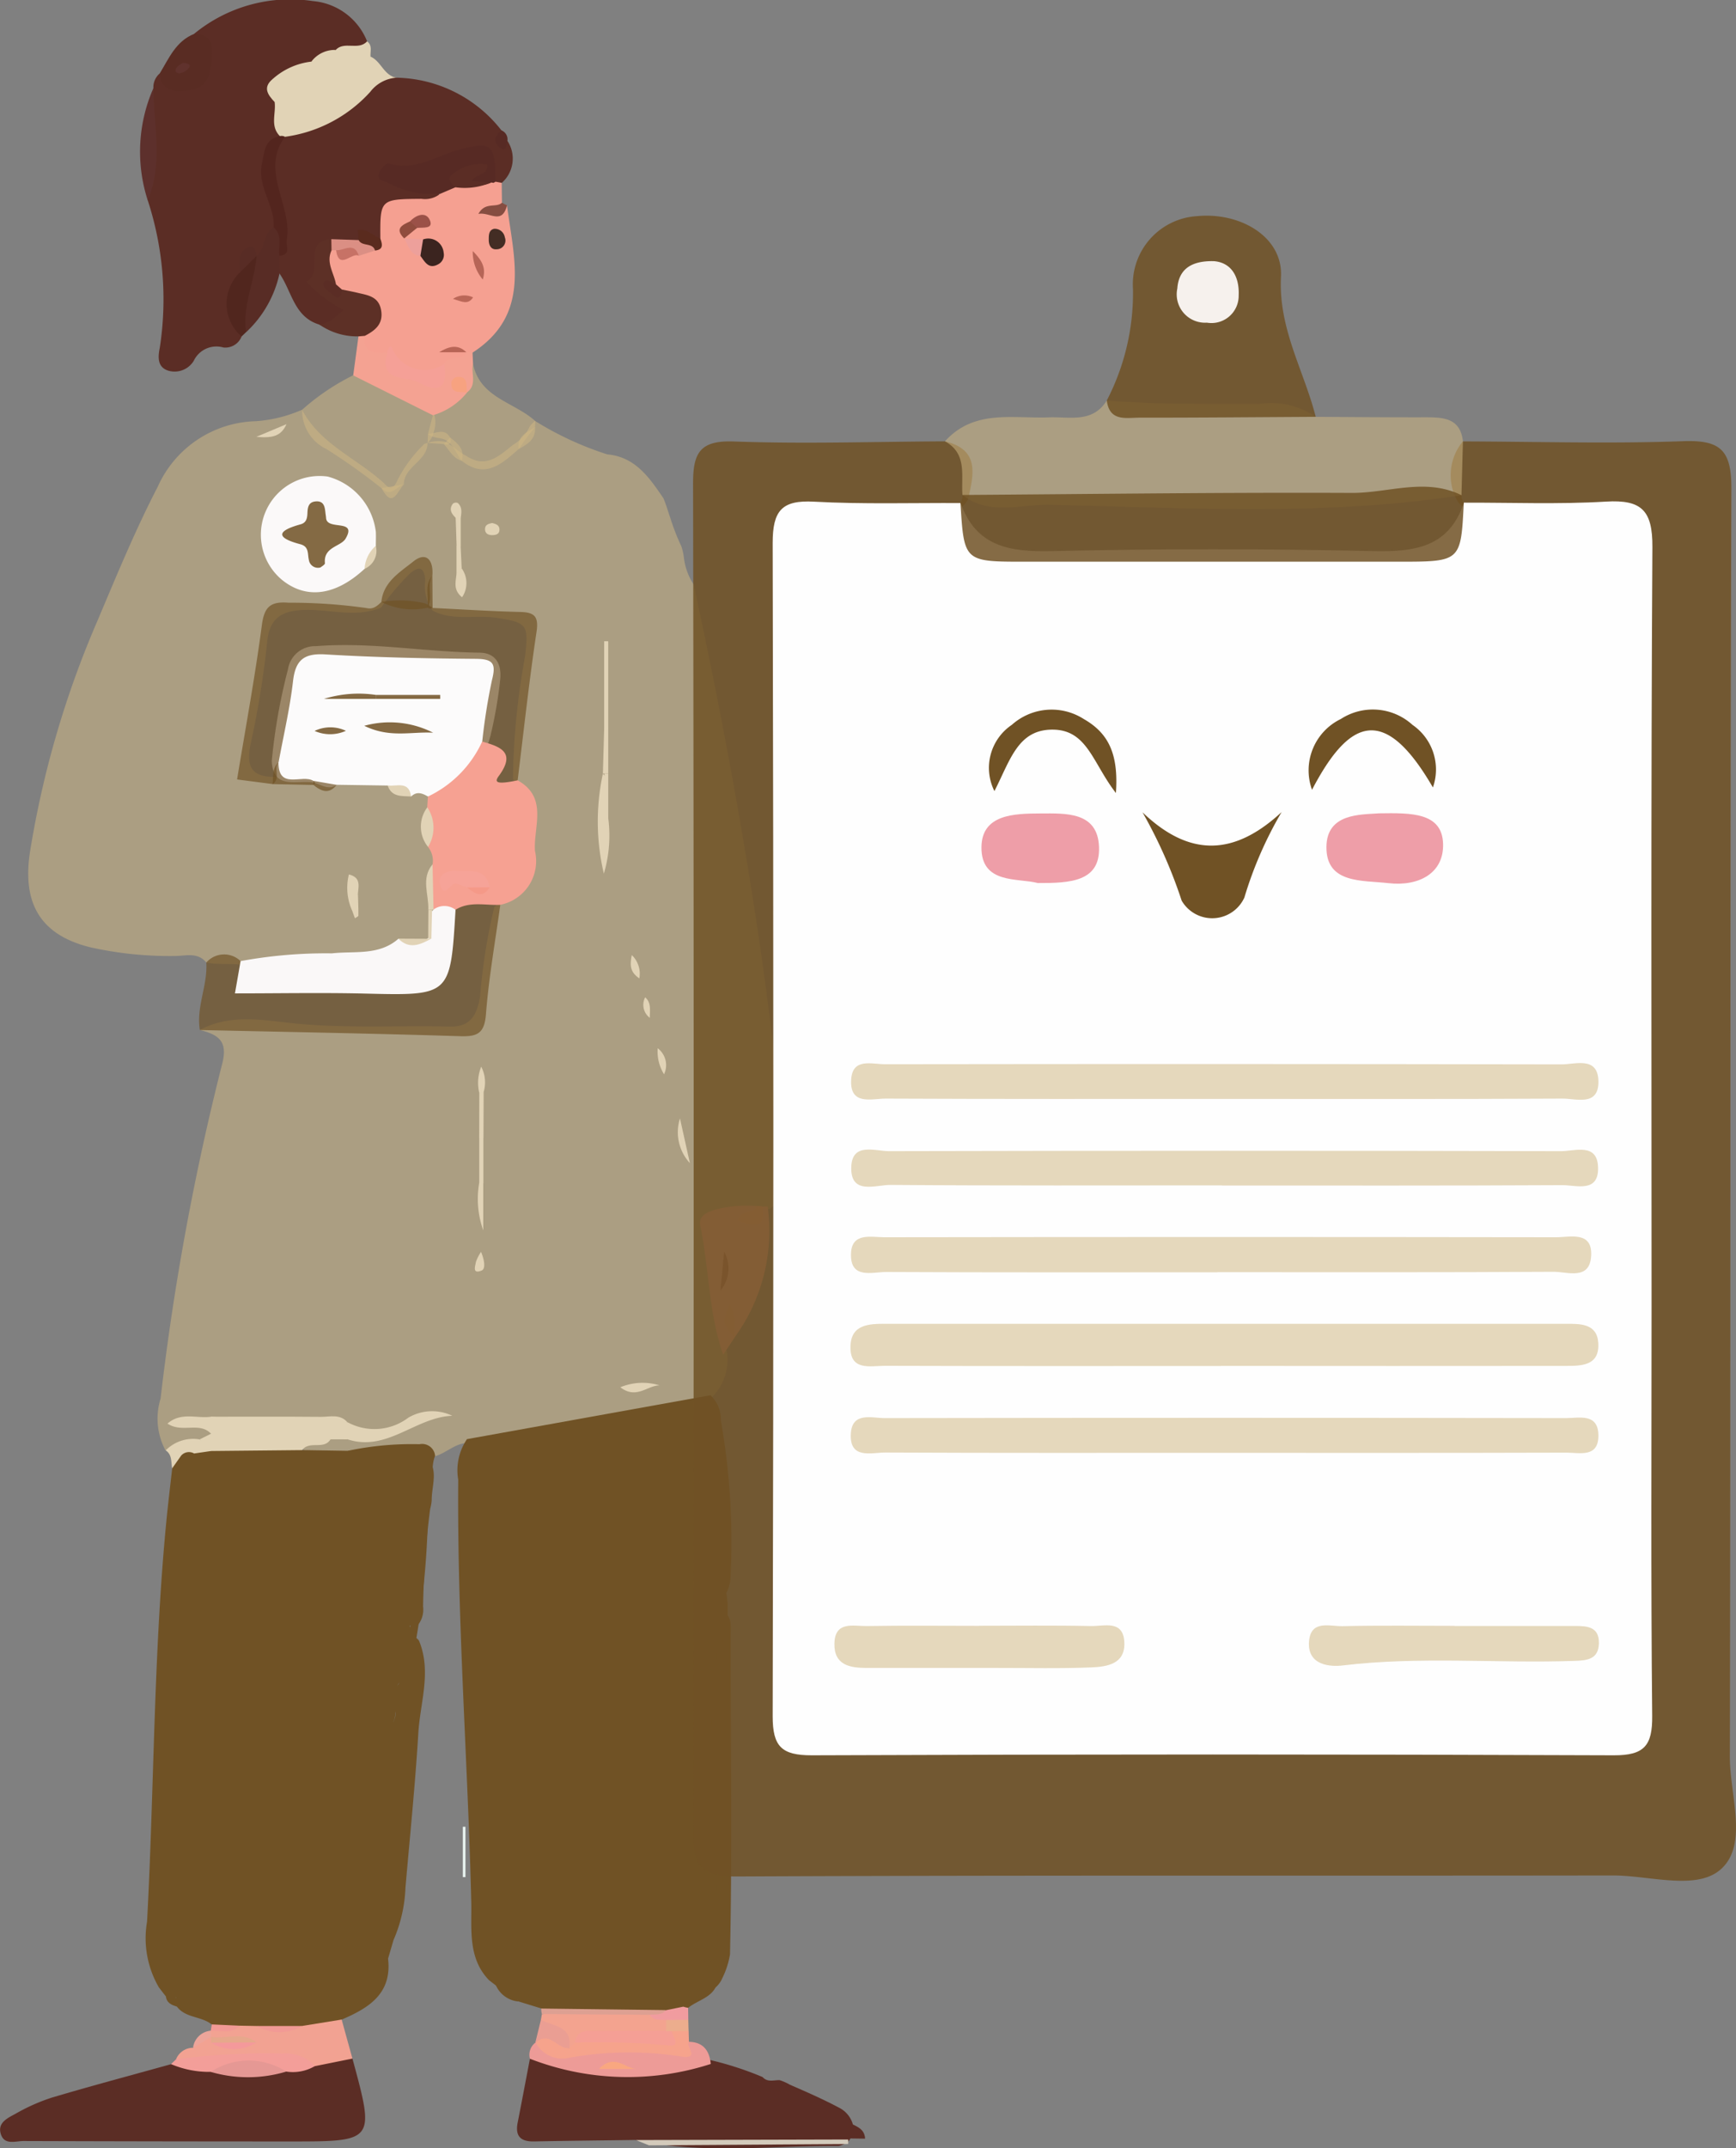 <svg xmlns="http://www.w3.org/2000/svg" xmlns:xlink="http://www.w3.org/1999/xlink" width="75.65" height="93.572" viewBox="0 0 75.65 93.572">
  <rect x="0" y="0" width="75.65" height="93.572" fill="#808080" stroke="none"/>
  <defs>
    <clipPath id="clip-path">
      <rect id="Rectangle_1817" data-name="Rectangle 1817" width="45.447" height="72.53" fill="none"/>
    </clipPath>
  </defs>
  <g id="Group_1073" data-name="Group 1073" transform="translate(-760 1625.827)">
    <g id="Group_869" data-name="Group 869" transform="translate(760 -1625.827)">
      <g id="Group_870" data-name="Group 870" transform="translate(0 0)">
        <path id="Path_8643" data-name="Path 8643" d="M8.95,50.272c-.383-.472-.917-.282-1.388-.286A15.822,15.822,0,0,1,3.9,49.608C1.411,49,.977,47.333,1.27,45.431A42.16,42.16,0,0,1,4.2,35.4c.834-1.97,1.647-3.95,2.635-5.857A4.815,4.815,0,0,1,11.1,26.691a6,6,0,0,0,2.023-.5c.793,1.513,2.4,2.118,3.574,3.205.33.376.473.114.606-.182a5.93,5.93,0,0,1,1.145-1.529,1.591,1.591,0,0,1,.9-.1c.339.155.584.452.921.608.854.58,1.443.012,2.048-.473a1.843,1.843,0,0,0,.734-.811,1.577,1.577,0,0,1,.222-.232,13.983,13.983,0,0,0,3.148,1.458c1.228.111,1.837,1.013,2.449,1.912.115.267.191.546.288.819a9.782,9.782,0,0,0,.491,1.269,2.4,2.4,0,0,1,.115.51,2.713,2.713,0,0,0,.428,1.166c1.111,5.154,2.093,10.329,2.86,15.545.468,3.177.811,6.369,1.224,9.552a1.865,1.865,0,0,1-.647,1.994,1.247,1.247,0,0,1-.363.2,1.706,1.706,0,0,1-.393.084c-.285.029-.574.018-.862.034-.874.052-1.283.458-1.084,1.369.343,1.568.431,3.176.726,4.753a2.288,2.288,0,0,1-.683,1.873,51.324,51.324,0,0,1-7.549,1.644,21.875,21.875,0,0,1-2.794.386c-.778-.239-1.26.554-1.968.57a7.337,7.337,0,0,0-3.622.008,3.013,3.013,0,0,1-1.849-.18c-.106-.9.716-.551,1.085-.812a1.907,1.907,0,0,1,.763-.067c1.292.1,2.591.216,3.285-.743a3.269,3.269,0,0,1-3.591.477c-1.76-.25-3.531-.024-5.29-.126a3.306,3.306,0,0,0-.941-.068c.293.014.583.038.689.388a.7.7,0,0,1-.44.528,11.882,11.882,0,0,1-1.577.3,2.939,2.939,0,0,1-.214-2.254A111.357,111.357,0,0,1,9.638,54.7c.277-1.039-.194-1.289-.969-1.492,1.366-.738,2.826-.41,4.23-.276,2.226.213,4.448.076,6.671.129.915.022,1.18-.541,1.31-1.313a25.069,25.069,0,0,1,.622-3.9,3.9,3.9,0,0,0,1.47-3.642,4.835,4.835,0,0,0-.66-1.937,31.644,31.644,0,0,1,.532-5.36c.149-1.353.1-1.442-1.242-1.652-.924-.144-1.9.149-2.782-.31a1.813,1.813,0,0,1-.332-1.3c-.021-.509-.2-.717-.659-.326a11.034,11.034,0,0,0-1.262,1.491c-1.081.445-2.194.08-3.288.1-1.069.017-1.595.37-1.683,1.461a39.424,39.424,0,0,1-.717,4.39c-.193.984.043,1.411,1.029,1.422a10.594,10.594,0,0,1,1.546.1,1.867,1.867,0,0,0,1.276.012,5.014,5.014,0,0,1,1.882,0c.394.093.7.429,1.144.394a.9.9,0,0,1,.932.35.962.962,0,0,1,.059.514,1.949,1.949,0,0,0,.137,1.625,1.352,1.352,0,0,1,.132.906,8.21,8.21,0,0,0-.105,1.956,2.082,2.082,0,0,1-.245,1.206c-.323.32-.767.28-1.16.392-1.62.727-3.367.5-5.062.66-.607.056-1.223.051-1.834.086-.549-.094-1.113,0-1.661-.114" transform="translate(0.04 -8.344)" fill="rgba(207,183,132,0.54)"/>
        <path id="Path_8644" data-name="Path 8644" d="M19.706,69.66l10.617-1.912a1.443,1.443,0,0,1,.451,1.1,30.4,30.4,0,0,1,.415,6.942,1.753,1.753,0,0,1-.35.851c-.444.428-.35.981-.35,1.511q0,6.747,0,13.488c0,.073,0,.149,0,.225a.873.873,0,0,1-.1.326.743.743,0,0,0,.09-.22,1.31,1.31,0,0,0,.02-.233q-.014-6.782,0-13.554a2.441,2.441,0,0,1,.1-1.094c.717.116.6.709.6,1.159,0,4.618.075,9.236-.026,13.853a3.7,3.7,0,0,1-.34,1.045,1.066,1.066,0,0,1-.96.648,3.026,3.026,0,0,0-1.653-.243,30.86,30.86,0,0,0-3.578.093,2.122,2.122,0,0,1-.385.086,2.78,2.78,0,0,1-.775-.009,4.061,4.061,0,0,0-1.086-.167c-.472-.03-.966.287-1.415-.09l-.308-.238c-.946-.971-.747-2.275-.775-3.4-.149-6.134-.619-12.258-.569-18.4a2.418,2.418,0,0,1,.38-1.766" transform="translate(0.639 -6.972)" fill="#705225"/>
        <path id="Path_8645" data-name="Path 8645" d="M12.967,70.07l1.975.032c.995.061,1.989-.354,2.983-.005.122.358-.068.711-.025,1.068.011.088-.042.17-.024.252.107-.376-.084-.856.456-1.108.615.572.272,1.283.277,1.938a2.032,2.032,0,0,1-.068.386,37.731,37.731,0,0,0-.308,4.25,1.082,1.082,0,0,1-.306.9c-.974-.151-.451-.951-.628-1.448.019-.251-.046-.509-.012-.6-.007.177.01.519.005.862a28.09,28.09,0,0,1-.014,3.49c-.47.522-.049,1.229-.365,1.878.308-.585-.021-1.172.236-1.671.292-.433.1-.918.149-1.376.035-.3-.071-.658.377-.745a.462.462,0,0,1,.38.2c.556,1.342.052,2.684-.029,4.018-.136,2.253-.367,4.5-.562,6.75a6.283,6.283,0,0,1-.52,2.272l-.239.815a.6.6,0,0,1-.261-.4c-.053.1-.012.2-.017.3a6.059,6.059,0,0,1-.02.613c-.069.49-.316.955-.823.887s-.193-.612-.26-.938a.841.841,0,0,1-.01-.423c-.317.281.535,1.137-.5,1.127a2.859,2.859,0,0,0-1.928-.009c-1.816.111-3.655.444-5.178-.593.268-.1.539.171.853.49-.59.659-1.244.169-1.843.189a4.254,4.254,0,0,1-.514-2.86c.314-5.8.279-11.626.839-17.418.075-.778.17-1.553.257-2.329.122-.245.07-.632.506-.621.689.361-.017.994.315,1.32.112-.459-.254-1.114.246-1.63a3.875,3.875,0,0,1,.8-.165c1.269.116,2.579-.323,3.8.3" transform="translate(0.204 -6.906)" fill="#705225"/>
        <path id="Path_8648" data-name="Path 8648" d="M10.319,23.578a.76.76,0,0,1-.791.473,1.092,1.092,0,0,0-1.292.583.977.977,0,0,1-1.076.436c-.548-.149-.473-.657-.4-1.025a13.888,13.888,0,0,0-.526-6.4,41.8,41.8,0,0,1,.244-4.889.793.793,0,0,1,.278-.643c.528.33,1.113.734,1.64.128a1.237,1.237,0,0,0-.147-1.849,6.6,6.6,0,0,1,5.183-1.43,2.8,2.8,0,0,1,2.359,1.753c-.2.53-.727.384-1.109.538-.1.036-.2.065-.3.094a3.959,3.959,0,0,0-.991.464,3.747,3.747,0,0,0-1.4.681c-.273.342-.035.686,0,1.029a4.021,4.021,0,0,1,.053,1.388,2.566,2.566,0,0,0-.264,2.661,1.807,1.807,0,0,1,.168,1.071,4.65,4.65,0,0,1-.666,1.4.526.526,0,0,1-.309.1c-.588-.036-.417.527-.62.792a2.74,2.74,0,0,0-.025,2.65" transform="translate(0.206 -8.915)" fill="#5b2d25"/>
        <path id="Path_8650" data-name="Path 8650" d="M16.913,12.193a5.932,5.932,0,0,1,4.57,2.3c.008.193-.077.44.255.449a1.407,1.407,0,0,1-.246,1.833.3.3,0,0,1-.33-.01c-.558-1.437-.8-1.565-2.175-.8a5.484,5.484,0,0,1-2.285.333c.551.819,1.581.345,2.09,1.014-.145.453-.553.491-.9.467a1.207,1.207,0,0,0-1.441,1.252c-.216.39-.54.3-.816.127s-.312.059-.43.177a2.929,2.929,0,0,1-.964.239c-.884.668-.933,1.444-.158,2.1.258.217.825.306.647.76a.876.876,0,0,1-1.2.509c-1.091-.337-1.185-1.446-1.72-2.215a.714.714,0,0,1-.178-.727,4.564,4.564,0,0,0-.12-2.878,1.9,1.9,0,0,1,.442-2.354,14.707,14.707,0,0,0,4.032-2.431.962.962,0,0,1,.929-.136" transform="translate(0.373 -8.808)" fill="#5b2d25"/>
        <path id="Path_8651" data-name="Path 8651" d="M15.357,95.718c.983,3.615.983,3.616-2.735,3.614q-5.8,0-11.6-.019c-.343,0-.813.186-.977-.276-.183-.518.29-.725.633-.912a8.347,8.347,0,0,1,1.571-.7c1.727-.513,3.47-.976,5.206-1.459a3.894,3.894,0,0,1,1.776.07,8.2,8.2,0,0,0,3.105.018c.437-.113.9-.111,1.326-.261.564-.07,1.117-.424,1.7-.072" transform="translate(0 -6.053)" fill="#5b2d25"/>
        <path id="Path_8652" data-name="Path 8652" d="M16.122,19.057c-.013-1.717-.013-1.717,1.794-1.731a1.052,1.052,0,0,0,.811-.217c.057-.384.352-.472.664-.538.472-.05.948-.032,1.418-.111a.532.532,0,0,1,.325.118l.277.052c0,.288.007.576.01.864.036.176-.178.225-.189.376a1.6,1.6,0,0,0,.408-.263c.3,2.327,1.059,4.761-1.5,6.418a.164.164,0,0,1-.271-.018.7.7,0,0,0-.445-.109,1.239,1.239,0,0,1-.349-.02c.27.091.592-.075.83.167.018.572-.571.463-.82.737-1.151.635-2.219.3-2.523-.749-.049-.164-.164.18-.313.174-.584.121-.961-.028-.932-.708.554-1.52.554-1.52-.961-2.024a.94.94,0,0,1-.379-.375,1.8,1.8,0,0,1-.189-1.407.4.4,0,0,1,.232-.217c.34.045.672.228,1.026.058a6.16,6.16,0,0,0,.7-.248,1.229,1.229,0,0,0,.378-.228" transform="translate(0.453 -8.665)" fill="#f5a091"/>
        <path id="Path_8653" data-name="Path 8653" d="M26.988,99.268c-1.478.021-2.958.034-4.436.064-.591.012-.831-.234-.714-.823.183-.926.356-1.853.534-2.78a.833.833,0,0,1,.814-.129,12,12,0,0,0,6.875.148,14.234,14.234,0,0,1,2.45.78c.209.238.483.129.738.134a2.193,2.193,0,0,1,.452.2c.716.311,1.432.623,2.124.991a1.173,1.173,0,0,1,.609.7.886.886,0,0,1-.2.792,1.164,1.164,0,0,1-.41.187c-2.949-.02-5.91.372-8.842-.254" transform="translate(0.721 -6.054)" fill="#5b2d25"/>
        <path id="Path_8654" data-name="Path 8654" d="M8.712,49.593a1.03,1.03,0,0,1,1.494-.062c.278.448.491.951,1.178.9,2.02-.153,4.016.264,6.034.267.972,0,1.453-.355,1.536-1.323a4.9,4.9,0,0,1,.521-2.144,1.471,1.471,0,0,1,2.048-.152c-.217,1.586-.5,3.166-.624,4.759-.064.823-.354.988-1.113.964-3.784-.119-7.57-.185-11.355-.269-.167-1.005.346-1.945.281-2.94" transform="translate(0.278 -7.666)" fill="rgba(112,82,37,0.69)"/>
        <path id="Path_8656" data-name="Path 8656" d="M18.212,27.685c-.01.8-1.028,1.015-1.038,1.812-.318.081-.57.573-.97.159a27.589,27.589,0,0,0-2.392-1.7,1.857,1.857,0,0,1-1.065-1.718,10.006,10.006,0,0,1,2.226-1.5,6.251,6.251,0,0,1,3.5,1.618,1.3,1.3,0,0,1,0,.876.837.837,0,0,1-.261.451" transform="translate(0.421 -8.392)" fill="rgba(207,183,132,0.54)"/>
        <path id="Path_8657" data-name="Path 8657" d="M14.922,92.475c.642-.452-.06-.955.067-1.511.7.484.246,1.274.559,1.881,1.119-.682.3-1.873.807-2.787.507.469.2,1.039.335,1.5.173,1.53-.852,2.145-2.023,2.649a2.859,2.859,0,0,1-1.754.592q-.941,0-1.882.005c-.281,0-.563,0-.844,0a1.4,1.4,0,0,1-1.179-.382c-.448-.37-1.135-.275-1.516-.776-.137-.2-.146-.367.093-.491a3.194,3.194,0,0,1,1.217.01,32.444,32.444,0,0,0,4.046.01,5.517,5.517,0,0,1,1.559-.051,11.017,11.017,0,0,0-1.5.006,1.351,1.351,0,0,1-1.194.082,1.648,1.648,0,0,0-1.3-.03,2.3,2.3,0,0,1-.347.037A8.7,8.7,0,0,1,9,93.194a3.542,3.542,0,0,0-1.346-.08c-.192.251-.438.039-.657.072L6.7,92.8c.443-.736,1.074.23,1.556-.174-.193-.457-.721-.274-1.019-.626,1.865.734,3.794.445,5.7.478a3.5,3.5,0,0,1,1.98,0" transform="translate(0.222 -6.235)" fill="#705225"/>
        <path id="Path_8661" data-name="Path 8661" d="M16.906,12.232a1.569,1.569,0,0,0-1.15.615,6.113,6.113,0,0,1-3.719,1.96.13.13,0,0,1-.22-.03c-.437-.438-.163-.987-.229-1.482.12-.347-.068-.669-.084-1.006a3.046,3.046,0,0,1,1.685-.757,4.277,4.277,0,0,0,1.054-.508l-.005.011a1.5,1.5,0,0,1,1.529.28c.468.2.582.834,1.139.918" transform="translate(0.38 -8.848)" fill="#e1d3b6"/>
        <path id="Path_8662" data-name="Path 8662" d="M18.053,27.309l.214-.814c.212-.54.828-.624,1.156-1.033.062-.079.126-.157.183-.24.18-.3.076-.727.413-.96.3,1.483,1.8,1.658,2.708,2.485,0,.088-.005.177-.008.264a10.851,10.851,0,0,0-.711.956c-.733.634-1.452,1.331-2.485.512-.215-.278-.321-.637-.624-.852-.247-.2-.611-.088-.845-.319" transform="translate(0.597 -8.408)" fill="rgba(207,183,132,0.54)"/>
        <path id="Path_8664" data-name="Path 8664" d="M10.188,94.338l.756.014a3.846,3.846,0,0,0,1.964,0l1.734-.281q.234.849.47,1.7l-1.635.33A20.118,20.118,0,0,0,8.6,95.988,1.627,1.627,0,0,1,7.426,95.8a.8.8,0,0,1,.741-.5c.247-.167.334-.566.736-.512a1.808,1.808,0,0,0,.25.2.9.9,0,0,0,.731.02.9.9,0,0,1-.918-.17.177.177,0,0,1-.085-.183c.017-.066.036-.1.058-.1v.008c.381-.273.873.058,1.251-.229" transform="translate(0.246 -6.102)" fill="#f2a292"/>
        <path id="Path_8668" data-name="Path 8668" d="M19.861,25.544a2.975,2.975,0,0,1-1.49.992L14.9,24.8l.229-1.7a.181.181,0,0,1,.265-.022c-.071.79.473.742.992.728.1.473.108.968.847.9.483-.042.9.358,1.4.4.125-.256.036-.574.232-.811.2-.4.786-.086.978-.512l-.007.005.263.01c.008.165.015.331.023.5-.1.412.191.906-.263,1.242-.115-.12.044.034-.076-.079-.027-.026,0,0,.077.077" transform="translate(0.492 -8.448)" fill="#f4a292"/>
        <path id="Path_8669" data-name="Path 8669" d="M30.233,95.975a11.771,11.771,0,0,1-7.879-.228.667.667,0,0,1,.236-.7l.173.005a3.2,3.2,0,0,0,2.149.2,13.647,13.647,0,0,1,3.181-.01c.4-.011.826.129,1.156-.233.646,0,.929.369.986.968" transform="translate(0.738 -6.071)" fill="#ed9b97"/>
        <path id="Path_8670" data-name="Path 8670" d="M23.394,92.636l.72.015c1.283-.009,2.567,0,3.851-.019a2.679,2.679,0,0,0,.384-.071c.323.069.678.074.846.442a.679.679,0,0,1-.209.768,1.706,1.706,0,0,1-.862.2c-1.294.015-2.589.011-3.882,0a1.848,1.848,0,0,1-1.376-.334l-1.007-.31c-.3-.674.412-.388.585-.616.306-.162.648.118.949-.082" transform="translate(0.72 -6.152)" fill="#705225"/>
        <path id="Path_8671" data-name="Path 8671" d="M15.461,23.212l-.265.022a2.876,2.876,0,0,1-1.722-.527c.451-.012.721-.338,1.08-.625a5.644,5.644,0,0,1-1.63-1.232c.783-.371-.209-1.783,1.088-1.852a.4.4,0,0,1,.009.489c-.251.534.108.989.193,1.478-.131.073-.143.179-.038.269a.192.192,0,0,0,.3-.041c.237.05.474.093.708.15.432.1.886.162.993.732.116.614-.25.9-.71,1.138" transform="translate(0.427 -8.582)" fill="#5d3026"/>
        <path id="Path_8672" data-name="Path 8672" d="M8.232,10.346c.808.023.823.5.764,1.154-.062.69-.231,1.221-.987,1.306-.574.065-1.192.1-1.272-.739.4-.655.7-1.4,1.494-1.721" transform="translate(0.223 -8.867)" fill="#592c23"/>
        <path id="Path_8673" data-name="Path 8673" d="M22.817,94.1c.014-.085.028-.168.042-.253a33.774,33.774,0,0,1,4.433-.115,2.366,2.366,0,0,1,1.027.325.534.534,0,0,1-.03.6c-.668.441-1.422.21-2.14.273-.517.046-1.066-.121-1.532.243a.858.858,0,0,1-.487.238c-.385-.488-.928-.818-1.313-1.308" transform="translate(0.754 -6.114)" fill="#f3a38f"/>
        <path id="Path_8674" data-name="Path 8674" d="M11.84,19.739c0,.256.005.513.008.77a4.923,4.923,0,0,1-1.456,2.56c-.689-1.223-.183-2.283.453-3.325.4-.324.269-.963.744-1.24.6.308.449.767.25,1.235" transform="translate(0.333 -8.598)" fill="#582c25"/>
        <path id="Path_8677" data-name="Path 8677" d="M7.433,95.757a29,29,0,0,1,4.637-.249,1.7,1.7,0,0,1,1.414.542,1.885,1.885,0,0,1-1.249.24,11.012,11.012,0,0,0-3.29.013,4.223,4.223,0,0,1-1.731-.338l.219-.209" transform="translate(0.239 -6.055)" fill="#f39e99"/>
        <path id="Path_8678" data-name="Path 8678" d="M10.863,19.7c-.075,1.119-.626,2.172-.453,3.325l-.2.192a1.894,1.894,0,0,1-.089-2.776C10.373,20.2,10.2,19.539,10.863,19.7Z" transform="translate(0.316 -8.559)" fill="#51261e"/>
        <path id="Path_8679" data-name="Path 8679" d="M6.487,12.635c.022,1.635.424,3.288-.244,4.889a6.883,6.883,0,0,1,.244-4.889" transform="translate(0.196 -8.792)" fill="#5d302c"/>
        <path id="Path_8680" data-name="Path 8680" d="M36.073,99.126a1.143,1.143,0,0,1,0,.2l-8.677.057-.571-.23,9.251-.024" transform="translate(0.886 -5.935)" fill="#d3cabb"/>
        <path id="Path_8681" data-name="Path 8681" d="M27.559,93.88l-4.7-.034a.8.8,0,0,1-.026-.238l5.422.067c-.113.474-.425.271-.7.2" transform="translate(0.754 -6.118)" fill="#dda092"/>
        <path id="Path_8682" data-name="Path 8682" d="M22.825,94.083c.537.286,1.384.26,1.237,1.232-.552.338-.958-.242-1.458-.233l-.022-.007c.081-.331.162-.661.243-.992" transform="translate(0.746 -6.102)" fill="#ea9e93"/>
        <path id="Path_8683" data-name="Path 8683" d="M7.664,70.313l-.392.555c-.056-.274.005-.59-.282-.781a1.675,1.675,0,0,1,1.479-.478c.165.169.646.027.5.505l-.747.109c-.182.054-.378.02-.558.09" transform="translate(0.231 -6.91)" fill="#e1d3b6"/>
        <path id="Path_8684" data-name="Path 8684" d="M22.389,92.876c-.063.265-.6.02-.5.462a1.189,1.189,0,0,1-.965-.692l1.5-.221a.313.313,0,0,1-.031.451" transform="translate(0.691 -6.157)" fill="#705225"/>
        <path id="Path_8686" data-name="Path 8686" d="M15.679,11.323l-1.529-.28c.377-.421,1,.034,1.378-.385.244.179.132.437.151.665" transform="translate(0.468 -8.857)" fill="#e1d3b6"/>
        <path id="Path_8687" data-name="Path 8687" d="M21.429,17.573c-.222.876-.747.281-1.249.376.3-.543.763-.244,1.029-.488a1.1,1.1,0,0,0,.22.112" transform="translate(0.667 -8.632)" fill="#864d41"/>
        <path id="Path_8688" data-name="Path 8688" d="M21.421,14.864c-.06.154-.03.5-.3.321-.308-.2-.292-.531.045-.771a.421.421,0,0,1,.255.449" transform="translate(0.691 -8.733)" fill="#572a24"/>
        <path id="Path_8692" data-name="Path 8692" d="M6.992,93.1c.2-.759.334.254.515.022L7.5,93.111c0,.146-.009.292-.014.438-.24-.067-.458-.159-.489-.452" transform="translate(0.231 -6.144)" fill="#705225"/>
        <path id="Path_8693" data-name="Path 8693" d="M10.14,94.331c-.357.4-.828.185-1.251.229l.046-.284,1.2.055" transform="translate(0.294 -6.095)" fill="#f29a95"/>
        <path id="Path_8695" data-name="Path 8695" d="M8.927,94.808l-.784.479a.849.849,0,0,1,.771-.745C8.918,94.632,8.923,94.721,8.927,94.808Z" transform="translate(0.269 -6.087)" fill="#eda59a"/>
        <path id="Path_8697" data-name="Path 8697" d="M18.272,42.713c-.245-.144-.49-.243-.737,0-.275-.3-.718-.241-1.021-.48L14.293,42.2c-.434.307-.794-.134-1.2-.118-.691-.039-1.569.257-1.63-.911a25.085,25.085,0,0,1,.707-4,1.189,1.189,0,0,1,1.215-1.009c2.388-.192,4.751.255,7.132.283.715.008.974.505.9,1.191a19.466,19.466,0,0,1-.393,2.306,4.1,4.1,0,0,1-1.776,2.536c-.277.228-.569.5-.975.229" transform="translate(0.379 -8.016)" fill="#fcfbfb"/>
        <path id="Path_8698" data-name="Path 8698" d="M20.684,40.381a25.953,25.953,0,0,1,.424-2.679c.186-.721.05-.918-.7-.925-2.187-.017-4.376-.061-6.558-.193-.944-.057-1.306.248-1.412,1.168-.136,1.182-.411,2.347-.626,3.52-.243.279.1.712-.256.961L10,42.031c.373-2.267.785-4.491,1.081-6.728.105-.8.383-1.033,1.159-.97a23.4,23.4,0,0,1,3.41.234c.287.067.461-.1.64-.269a4.849,4.849,0,0,1,1.9.063,1.443,1.443,0,0,1,.33.2c1.27.061,2.538.143,3.808.174.634.015.824.191.72.879-.323,2.144-.555,4.3-.821,6.454a.57.57,0,0,1-.794.317.464.464,0,0,1-.237-.7c.388-.681-.694-.738-.513-1.3" transform="translate(0.331 -8.079)" fill="rgba(112,82,37,0.69)"/>
        <path id="Path_8699" data-name="Path 8699" d="M20.419,40.184c.8.226,1.482.469.721,1.5-.212.286-.089.377.823.189,1.344.75.68,2.027.755,3.076a1.942,1.942,0,0,1-1.512,2.345c-.655.034-1.336-.168-1.951.216-.419.152-.845.33-1.1-.244a5.738,5.738,0,0,1,.1-1.732.946.946,0,0,0-.2-.761,13.174,13.174,0,0,1-.033-1.725c.01-.156.02-.313.03-.469a4.905,4.905,0,0,0,2.364-2.395" transform="translate(0.595 -7.882)" fill="#f6a192"/>
        <path id="Path_8700" data-name="Path 8700" d="M18.565,47.271a.8.8,0,0,1,.958.011c-.222,3.758-.222,3.74-3.959,3.65-1.852-.044-3.706-.008-5.654-.008l.246-1.406a20.423,20.423,0,0,1,3.98-.338c.981-.111,2.051.11,2.9-.638.473.147.949.327,1.379-.105.018-.347-.018-.7.028-1.042l.126-.123" transform="translate(0.328 -7.653)" fill="#faf8f8"/>
        <path id="Path_8701" data-name="Path 8701" d="M15.524,33.029c-1.261,1.17-2.54,1.342-3.6.481a2.559,2.559,0,0,1,1.99-4.5,2.845,2.845,0,0,1,2.1,2.408c.009.206,0,.411,0,.617a4.079,4.079,0,0,1-.489,1" transform="translate(0.364 -8.252)" fill="#fbf9f9"/>
        <path id="Path_8702" data-name="Path 8702" d="M32.478,59.79a7.881,7.881,0,0,1-1.441,5.7,1.509,1.509,0,0,1-.221-.414,1.047,1.047,0,0,0,.223.415l-.5.754c-.633-1.81-.612-3.736-.992-5.593-.1-.469.272-.6.647-.728a5.58,5.58,0,0,1,1.82-.152.283.283,0,0,1-.046.325c-.086.123-.284.076-.338.238.137-.045.33.126.417-.105a1.215,1.215,0,0,1,.209-.434,1.423,1.423,0,0,1,.22-.005" transform="translate(0.976 -7.235)" fill="#f4a092"/>
        <path id="Path_8704" data-name="Path 8704" d="M14.912,68.9a2.452,2.452,0,0,0,2.65-.2,2.047,2.047,0,0,1,1.915-.081c-1.593.053-2.844,1.589-4.565,1.025-1.413-.2-2.812.241-4.226.1a4.072,4.072,0,0,1-1.559-.189L8.963,69.4c-.513-.537-1.261-.014-1.9-.442.608-.523,1.293-.206,1.9-.3a32.834,32.834,0,0,0,4.382.132,3.916,3.916,0,0,1,1.567.116" transform="translate(0.234 -6.949)" fill="#e1d3b6"/>
        <path id="Path_8705" data-name="Path 8705" d="M18.091,34.614a3.025,3.025,0,0,1-2.005-.255c.086-.877.819-1.3,1.387-1.758s.894-.063.836.613c-.271.436.064.967-.218,1.4" transform="translate(0.532 -8.139)" fill="rgba(112,82,37,0.69)"/>
        <path id="Path_8706" data-name="Path 8706" d="M8.922,70.121l-.5-.505c.165-.083.332-.164.495-.247h0a23.968,23.968,0,0,0,3.762.131,3.359,3.359,0,0,1,1.442.119c-.292.467-.924.034-1.23.464l-3.971.039" transform="translate(0.279 -6.918)" fill="#e1d3b6"/>
        <path id="Path_8707" data-name="Path 8707" d="M18.47,70.33c-.248.652.058,1.388-.306,2.023-.355-.559.194-1.175-.125-1.76-.334.255.013.788-.4.992a1.442,1.442,0,0,1,0-1.235,2.15,2.15,0,0,0-1.855-.158c-.395.066-.771.309-1.116-.091a13.352,13.352,0,0,1,3.126-.289.567.567,0,0,1,.682.52" transform="translate(0.485 -6.904)" fill="#705225"/>
        <path id="Path_8708" data-name="Path 8708" d="M25.675,43.493a5.826,5.826,0,0,1-.194,2.4,9.91,9.91,0,0,1-.043-4.351l.128.132a9.867,9.867,0,0,0,.109,1.822" transform="translate(0.833 -7.837)" fill="#e1d3b6"/>
        <path id="Path_8709" data-name="Path 8709" d="M14.851,68.9c-1.6,0-3.2.008-4.8-.006-.393,0-.832.135-1.152-.242,1.6,0,3.2-.008,4.8.006.393,0,.832-.137,1.152.242" transform="translate(0.294 -6.942)" fill="#e1d3b6"/>
        <path id="Path_8710" data-name="Path 8710" d="M14.107,69.617c-1.351,0-2.7.008-4.054-.007-.393-.005-.831.136-1.151-.242,1.6,0,3.2-.008,4.8.006.393,0,.832-.137,1.152.242h-.745" transform="translate(0.294 -6.919)" fill="#e1d3b6"/>
        <path id="Path_8711" data-name="Path 8711" d="M25.486,39.731V35.953l.177,0v3.78c-.058.121-.118.121-.177,0" transform="translate(0.842 -8.022)" fill="#e1d3b6"/>
        <path id="Path_8712" data-name="Path 8712" d="M18.034,42.956a1.6,1.6,0,0,1,.033,1.725,1.4,1.4,0,0,1-.033-1.725" transform="translate(0.587 -7.79)" fill="#e1d3b6"/>
        <path id="Path_8713" data-name="Path 8713" d="M27.878,67.334c-.532,0-1.008.624-1.711.082a2.531,2.531,0,0,1,1.711-.082" transform="translate(0.865 -6.989)" fill="#e1d3b6"/>
        <path id="Path_8714" data-name="Path 8714" d="M32.2,59.795c.135,1.063-.462.812-1.057.614.077-.5.664-.279.814-.637a.5.5,0,0,1,.243.024" transform="translate(1.029 -7.235)" fill="#f79e88"/>
        <path id="Path_8715" data-name="Path 8715" d="M14.871,47.387a2.416,2.416,0,0,1-.152-1.6c.549.138.41.523.394.848-.187.215.051.567-.242.748" transform="translate(0.485 -7.697)" fill="#e1d3b6"/>
        <path id="Path_8717" data-name="Path 8717" d="M11.5,42.008c.031-.335-.021-.691.255-.96-.012,1.238,1.032.512,1.521.819l.076.088-.075.09L11.5,42.008" transform="translate(0.38 -7.853)" fill="rgba(112,82,37,0.69)"/>
        <path id="Path_8718" data-name="Path 8718" d="M19.485,32.882A1.1,1.1,0,0,1,19.5,34.14c-.408-.332-.264-.691-.243-1.024a.457.457,0,0,1,.225-.234" transform="translate(0.635 -8.123)" fill="#e1d3b6"/>
        <path id="Path_8720" data-name="Path 8720" d="M18.054,27.215c.333-.007.711-.288.969.16.058.245-.029.345-.28.28l-.706-.049c.005-.13.011-.261.017-.392" transform="translate(0.596 -8.313)" fill="rgba(207,183,132,0.54)"/>
        <path id="Path_8721" data-name="Path 8721" d="M20.393,58.811v2.051a4.075,4.075,0,0,1-.18-2.051c.06-.105.12-.111.18,0" transform="translate(0.666 -7.269)" fill="#e1d3b6"/>
        <path id="Path_8722" data-name="Path 8722" d="M28.686,56.073c.156.7.263,1.186.432,1.947a1.985,1.985,0,0,1-.432-1.947" transform="translate(0.945 -7.357)" fill="#e1d3b6"/>
        <path id="Path_8723" data-name="Path 8723" d="M25.488,39.61c.058,0,.119,0,.177,0V41.59l-.164-.006-.069.019q.026-1,.057-1.993" transform="translate(0.84 -7.901)" fill="#e1d3b6"/>
        <path id="Path_8724" data-name="Path 8724" d="M12.127,26.8c-.231.52-.6.616-1.314.553l1.314-.553" transform="translate(0.357 -8.324)" fill="#e1d3b6"/>
        <path id="Path_8725" data-name="Path 8725" d="M25.5,41.521a.626.626,0,0,0,.164.006l0,1.968c-.4-.629-.133-1.314-.167-1.974" transform="translate(0.841 -7.838)" fill="#e1d3b6"/>
        <path id="Path_8726" data-name="Path 8726" d="M18.255,45.363l.043,1.966-.068.015-.16,0c.032-.664-.332-1.366.185-1.984" transform="translate(0.594 -7.711)" fill="#e1d3b6"/>
        <path id="Path_8727" data-name="Path 8727" d="M20.214,56.962q0-.987.005-1.975c.06-.125.123-.121.189,0L20.4,56.965c-.062.105-.123.1-.182,0" transform="translate(0.668 -7.396)" fill="#e1d3b6"/>
        <path id="Path_8728" data-name="Path 8728" d="M20.214,56.9a1.774,1.774,0,0,1,.182,0q0,.987,0,1.973l-.09,0-.09,0q0-.987,0-1.974" transform="translate(0.668 -7.33)" fill="#e1d3b6"/>
        <path id="Path_8729" data-name="Path 8729" d="M16.352,42.034c.388.058.933-.217,1.021.48-.4-.023-.849.037-1.021-.48" transform="translate(0.54 -7.821)" fill="#e1d3b6"/>
        <path id="Path_8730" data-name="Path 8730" d="M18.72,27.647l.28-.28c.336.254.649.519.5,1.011-.382-.114-.539-.468-.781-.731" transform="translate(0.619 -8.305)" fill="rgba(207,183,132,0.54)"/>
        <path id="Path_8731" data-name="Path 8731" d="M19.225,30.765c-.185-.178-.3-.375-.114-.613a.213.213,0,0,1,.206-.03c.209.179.164.421.132.656-.082.1-.156.1-.224-.013" transform="translate(0.628 -8.215)" fill="#e1d3b6"/>
        <path id="Path_8732" data-name="Path 8732" d="M18.238,48.494c-.477.262-.956.483-1.434,0l1.3.006.138-.008" transform="translate(0.555 -7.607)" fill="#e1d3b6"/>
        <path id="Path_8733" data-name="Path 8733" d="M27.744,53.115a.923.923,0,0,1,.277,1.134,1.882,1.882,0,0,1-.277-1.134" transform="translate(0.916 -7.455)" fill="#e1d3b6"/>
        <path id="Path_8734" data-name="Path 8734" d="M20.771,30.968c.153.04.312.08.319.277.008.215-.168.25-.315.251s-.315-.052-.316-.257.157-.239.312-.271" transform="translate(0.676 -8.186)" fill="#e1d3b6"/>
        <path id="Path_8736" data-name="Path 8736" d="M20.3,61.7c.158.376.2.742.029.812-.425.175-.282-.19-.247-.389A2.011,2.011,0,0,1,20.3,61.7" transform="translate(0.662 -7.171)" fill="#e1d3b6"/>
        <path id="Path_8737" data-name="Path 8737" d="M16.093,29.5l.97-.158c-.282.3-.488,1.08-.97.158" transform="translate(0.532 -8.24)" fill="rgba(207,183,132,0.54)"/>
        <path id="Path_8738" data-name="Path 8738" d="M18.027,34.588c.09-.464-.16-.981.218-1.4q.006.707.011,1.411l-.117.028Z" transform="translate(0.596 -8.113)" fill="rgba(112,82,37,0.69)"/>
        <path id="Path_8739" data-name="Path 8739" d="M13.223,42.019a1.033,1.033,0,0,1,0-.179l1.012.174c-.335.425-.672.284-1.011.005" transform="translate(0.437 -7.827)" fill="rgba(112,82,37,0.69)"/>
        <path id="Path_8740" data-name="Path 8740" d="M21.881,27.881c-.085-.558.35-.729.712-.956.041.526-.328.746-.712.956" transform="translate(0.723 -8.32)" fill="rgba(207,183,132,0.54)"/>
        <path id="Path_8741" data-name="Path 8741" d="M26.652,49.186a1.119,1.119,0,0,1,.329,1.016c-.41-.281-.414-.57-.329-1.016" transform="translate(0.879 -7.585)" fill="#e1d3b6"/>
        <path id="Path_8742" data-name="Path 8742" d="M20.408,55.017h-.094l-.1,0a1.888,1.888,0,0,1,.089-1.125,1.479,1.479,0,0,1,.1,1.122" transform="translate(0.667 -7.429)" fill="#e1d3b6"/>
        <path id="Path_8743" data-name="Path 8743" d="M19.218,30.744a.711.711,0,0,1,.224.013q0,.609,0,1.216-.09.177-.18,0l-.04-1.229" transform="translate(0.635 -8.194)" fill="#e1d3b6"/>
        <path id="Path_8744" data-name="Path 8744" d="M15.38,32.931a1.418,1.418,0,0,1,.489-1,.853.853,0,0,1-.489,1" transform="translate(0.508 -8.154)" fill="#e1d3b6"/>
        <path id="Path_8745" data-name="Path 8745" d="M19.257,31.934q.088,0,.18,0,.022.49.046.979l-.226.234V31.934" transform="translate(0.636 -8.154)" fill="#e1d3b6"/>
        <path id="Path_8746" data-name="Path 8746" d="M14.864,47.36c.081-.25-.011-.555.243-.748.008.314.024.628.02.941,0,.039-.1.077-.151.116l-.112-.309" transform="translate(0.491 -7.67)" fill="#e1d3b6"/>
        <path id="Path_8747" data-name="Path 8747" d="M27.418,51.86a.708.708,0,0,1-.2-.893c.247.216.215.486.2.893" transform="translate(0.897 -7.526)" fill="#e1d3b6"/>
        <path id="Path_8748" data-name="Path 8748" d="M18.2,48.534a.688.688,0,0,0-.138.008l.009-1.258a.828.828,0,0,0,.16,0L18.2,48.534" transform="translate(0.597 -7.647)" fill="#e1d3b6"/>
        <path id="Path_8749" data-name="Path 8749" d="M30.536,75.52a6.679,6.679,0,0,1,.177,1.083q.036,7.284.037,14.569c0,.352.115.753-.241,1.032q0-7.038-.008-14.075c0-.432.165-.915-.241-1.28a.612.612,0,0,1,0-.743c.229-.13.25-.359.276-.586" transform="translate(0.996 -6.715)" fill="#705225"/>
        <path id="Path_8750" data-name="Path 8750" d="M30.265,76.087v.743q0,6.919-.007,13.837c0,.432.165.916-.241,1.281q0-7.291.007-14.58c0-.432-.165-.916.241-1.281" transform="translate(0.991 -6.696)" fill="#705225"/>
        <path id="Path_8751" data-name="Path 8751" d="M28.241,92.636a7.354,7.354,0,0,1-4.2.018,1.048,1.048,0,0,0,.239-.053,17.234,17.234,0,0,1,3.963.035" transform="translate(0.794 -6.154)" fill="#705225"/>
        <path id="Path_8752" data-name="Path 8752" d="M28.234,92.64l-3.963-.035c1.31-.432,2.656-.1,3.981-.191.069.063.087.119.054.168s-.059.067-.088.067Z" transform="translate(0.802 -6.158)" fill="#705225"/>
        <path id="Path_8753" data-name="Path 8753" d="M26.343,69.129a3.655,3.655,0,0,1-2,.212,1.875,1.875,0,0,1,2-.212" transform="translate(0.804 -6.933)" fill="#705225"/>
        <path id="Path_8754" data-name="Path 8754" d="M30.327,92.4c-.1.759-.837.841-1.293,1.22-.1.089-.173.071-.218-.055l0-.628a.457.457,0,0,1,.689-.065l.819-.472" transform="translate(0.952 -6.158)" fill="#705225"/>
        <path id="Path_8755" data-name="Path 8755" d="M29.532,92.869l-.69.065-.75-.284a1.8,1.8,0,0,1,.034-.236c.461.178,1.186-.466,1.406.455" transform="translate(0.928 -6.159)" fill="#705225"/>
        <path id="Path_8756" data-name="Path 8756" d="M22.866,70.265H20.679c0-.036,0-.073,0-.11h2.187c0,.036,0,.073,0,.11" transform="translate(0.683 -6.892)" fill="#705225"/>
        <path id="Path_8757" data-name="Path 8757" d="M22.329,91.543a4.113,4.113,0,0,1,1.993.044,4.16,4.16,0,0,1-1.993-.044" transform="translate(0.738 -6.189)" fill="#705225"/>
        <path id="Path_8758" data-name="Path 8758" d="M22.342,92.876l.031-.451,1,.215c-.272.4-.682.19-1.034.237" transform="translate(0.738 -6.157)" fill="#705225"/>
        <path id="Path_8759" data-name="Path 8759" d="M22.33,69.539c-.29.445-.612.3-.956.27.268-.333.586-.2.956-.27" transform="translate(0.706 -6.912)" fill="#705225"/>
        <path id="Path_8760" data-name="Path 8760" d="M30.034,91.441c-.039.319-.086.632-.564.659.038-.375.3-.514.564-.659" transform="translate(0.974 -6.189)" fill="#705225"/>
        <path id="Path_8761" data-name="Path 8761" d="M18.086,72.255a35.734,35.734,0,0,1-.514,5.946l-.271-.007a.339.339,0,0,1,0-.494c.531-1.44.048-2.992.484-4.447.1-.332-.1-.752.3-1" transform="translate(0.568 -6.823)" fill="#705225"/>
        <path id="Path_8762" data-name="Path 8762" d="M17.317,77.576l0,.494c-.6.555.1,1.431-.495,1.984h0V76.089c.084-.111.165-.111.247,0q.126.742.25,1.485" transform="translate(0.556 -6.699)" fill="#705225"/>
        <path id="Path_8763" data-name="Path 8763" d="M6.791,91.242V88.868l.113-.007V91.21l-.113.032" transform="translate(0.225 -6.274)" fill="#705225"/>
        <path id="Path_8764" data-name="Path 8764" d="M7.642,70.295A.453.453,0,0,1,8.2,70.2V72.08c-.7-.487.08-1.348-.558-1.785" transform="translate(0.253 -6.892)" fill="#705225"/>
        <path id="Path_8765" data-name="Path 8765" d="M16.828,79.925V81.6c-.175-.565-.45-1.137,0-1.679Z" transform="translate(0.548 -6.569)" fill="#705225"/>
        <path id="Path_8766" data-name="Path 8766" d="M14.722,92.407l-1.98,0a1.866,1.866,0,0,1,1.98,0" transform="translate(0.421 -6.167)" fill="#705225"/>
        <path id="Path_8767" data-name="Path 8767" d="M17.547,70.332l0,1.235c-.013.156-.028.312-.041.468-.13-.575-.413-1.155.038-1.7" transform="translate(0.572 -6.886)" fill="#705225"/>
        <path id="Path_8768" data-name="Path 8768" d="M17.068,76.119l-.247,0v-.963l.2-.012c.015.325.032.652.049.977" transform="translate(0.556 -6.727)" fill="#705225"/>
        <path id="Path_8769" data-name="Path 8769" d="M16.948,73.121a1.009,1.009,0,0,1,.006.913.855.855,0,0,1-.006-.913" transform="translate(0.556 -6.794)" fill="#705225"/>
        <path id="Path_8785" data-name="Path 8785" d="M11.809,19.867c-.063-.416.163-.89-.25-1.236.068-.97-.734-1.772-.507-2.787.116-.52.106-1.062.781-1.19a.3.3,0,0,1,.221.03c-1.1,1.505.331,2.975.077,4.48-.051.3.214.651-.322.7" transform="translate(0.364 -8.725)" fill="#53251e"/>
        <path id="Path_8786" data-name="Path 8786" d="M10.846,19.717l-.744.741c.043-.412-.149-.934.417-1.122.268-.09.284.193.326.381" transform="translate(0.334 -8.571)" fill="#582c25"/>
        <path id="Path_8787" data-name="Path 8787" d="M11.512,12.245c.35.309.685.618.084,1.006-.293-.314-.534-.631-.084-1.006" transform="translate(0.372 -8.805)" fill="#e1d3b6"/>
        <path id="Path_8788" data-name="Path 8788" d="M14.189,11.02a1.026,1.026,0,0,1-1.054.508,1.279,1.279,0,0,1,1.054-.508" transform="translate(0.434 -8.845)" fill="#e1d3b6"/>
        <path id="Path_8789" data-name="Path 8789" d="M19.525,88.135V85.942l.113,0v2.194h-.113" transform="translate(0.645 -6.371)" fill="#eaf5f2"/>
        <path id="Path_8790" data-name="Path 8790" d="M19.322,16.869l-.669.286a4.071,4.071,0,0,1-2.255-.469c-.194-.118-.545-.1-.4-.456.067-.17.317-.432.409-.4,1.21.368,2.166-.39,3.239-.643,1.307-.308,1.388-.149,1.419,1.44l-.085.051-.1-.017a1.187,1.187,0,0,1-.822.075c-.364-.089-.3-.292-.048-.481-.115-.119.112-.091-.006-.049-.311.112-.837.061-.681.665" transform="translate(0.527 -8.712)" fill="#572a24"/>
        <path id="Path_8791" data-name="Path 8791" d="M13.985,19.486,13.976,19l1.19.04c.341-.01.776-.165.714.456l-.707.228c-.263-.354-.724.1-.991-.241l-.1,0Z" transform="translate(0.462 -8.582)" fill="#db8f84"/>
        <path id="Path_8792" data-name="Path 8792" d="M15.843,19.507c-.1-.364-.568-.16-.714-.457a2.68,2.68,0,0,1-.028-.43c.395-.085.648.242.975.366.084.246.149.483-.233.521" transform="translate(0.499 -8.594)" fill="#5a2b1e"/>
        <path id="Path_8793" data-name="Path 8793" d="M8.89,96.294a3.017,3.017,0,0,1,3.289-.013,5.786,5.786,0,0,1-3.289.013" transform="translate(0.294 -6.045)" fill="#e59894"/>
        <path id="Path_8794" data-name="Path 8794" d="M18.821,24.287c.159.975-.183,1.318-1.094.814-.565-.313-1.772.017-1.384-1.311a.508.508,0,0,1,.018-.12c.044-.116.142-.231.2-.051a1.522,1.522,0,0,0,2.256.667" transform="translate(0.538 -8.432)" fill="#f5a097"/>
        <path id="Path_8795" data-name="Path 8795" d="M19.223,16.844c-.275-.21-.331-.42-.159-.546a1.892,1.892,0,0,1,1.543-.445c.035.491-.494.38-.677.717l.849.064a2.934,2.934,0,0,1-1.557.211" transform="translate(0.627 -8.686)" fill="#5b2d25"/>
        <path id="Path_8796" data-name="Path 8796" d="M17.855,19.011a.673.673,0,0,1,.895.575.464.464,0,0,1-.249.514c-.412.222-.571-.12-.764-.372-.142-.27-.18-.522.119-.718" transform="translate(0.583 -8.582)" fill="#3b241f"/>
        <path id="Path_8797" data-name="Path 8797" d="M20.845,18.563a.443.443,0,0,1,.473.37.382.382,0,0,1-.362.522c-.251.023-.341-.2-.338-.417,0-.2,0-.419.226-.474" transform="translate(0.681 -8.596)" fill="#432d24"/>
        <path id="Path_8798" data-name="Path 8798" d="M17.294,18.26c.281-.3.7-.438.868-.051s-.307.308-.558.333c-.3.123-.346-.035-.31-.282" transform="translate(0.571 -8.615)" fill="#9b5148"/>
        <path id="Path_8799" data-name="Path 8799" d="M14.176,19.47c.343.027.793-.388.99.241-.307-.173-.858.658-.99-.241" transform="translate(0.469 -8.57)" fill="#c77266"/>
        <path id="Path_8800" data-name="Path 8800" d="M14.447,21.135c-.018.313-.123.492-.417.21-.16-.155-.493-.3-.362-.545.111-.2.339.072.521.108l.258.227" transform="translate(0.451 -8.524)" fill="#5b2d25"/>
        <path id="Path_8801" data-name="Path 8801" d="M19.942,19.5c.423.424.588.754.436,1.241a1.859,1.859,0,0,1-.436-1.241" transform="translate(0.659 -8.565)" fill="#b66557"/>
        <path id="Path_8802" data-name="Path 8802" d="M17.875,19.012c-.039.24-.08.478-.119.718-.467-.043-.526-.462-.707-.769l0,.009.83.041" transform="translate(0.563 -8.583)" fill="#eda09b"/>
        <path id="Path_8803" data-name="Path 8803" d="M19.724,23.776h-1.2c.406-.248.808-.379,1.189.005l.007-.005" transform="translate(0.612 -8.432)" fill="#b86556"/>
        <path id="Path_8804" data-name="Path 8804" d="M19.108,21.522a.889.889,0,0,1,.875-.066c-.215.339-.483.184-.875.066" transform="translate(0.631 -8.503)" fill="#bb6758"/>
        <path id="Path_8805" data-name="Path 8805" d="M17.308,18.251l.309.282-.565.462,0-.009c-.419-.418-.09-.578.252-.734" transform="translate(0.557 -8.606)" fill="#904c3e"/>
        <path id="Path_8808" data-name="Path 8808" d="M35.774,98.39c.306.183.719.256.743.727l-.67-.009c-.024-.24-.049-.479-.072-.718" transform="translate(1.182 -5.96)" fill="#5b2d25"/>
        <path id="Path_8810" data-name="Path 8810" d="M10.127,92.92l.286-.067a1.887,1.887,0,0,1,1.21,0,.88.88,0,0,0,1.039.088.388.388,0,0,1,.241.225,9.035,9.035,0,0,1-4.278,0,.349.349,0,0,1,.3-.148c.4-.048.816.092,1.206-.1" transform="translate(0.285 -6.146)" fill="#705225"/>
        <path id="Path_8811" data-name="Path 8811" d="M12.774,93.158l-.241-.226h1.914c0,.075.005.151.007.226Z" transform="translate(0.414 -6.14)" fill="#705225"/>
        <path id="Path_8812" data-name="Path 8812" d="M12.8,94.343a1.93,1.93,0,0,1-1.964,0H12.8" transform="translate(0.358 -6.093)" fill="#f29a95"/>
        <path id="Path_8813" data-name="Path 8813" d="M8.937,93.1l-.274.057L7.479,93.11l.011.007c.427-.477.963-.183,1.454-.206.085.047.112.091.082.132a.122.122,0,0,1-.09.061" transform="translate(0.247 -6.143)" fill="#705225"/>
        <path id="Path_8814" data-name="Path 8814" d="M11.566,92.856h-1.21a.884.884,0,0,1,1.21,0" transform="translate(0.342 -6.15)" fill="#705225"/>
        <path id="Path_8815" data-name="Path 8815" d="M8.89,93.1a1.1,1.1,0,0,0,.008-.193l1.221.005c-.365.362-.814.161-1.229.188" transform="translate(0.294 -6.141)" fill="#705225"/>
        <path id="Path_8818" data-name="Path 8818" d="M13.63,13.312c-.386.313-.658.5-.952.162-.062-.071-.092-.285-.052-.314.33-.233.582.1,1,.152" transform="translate(0.417 -8.777)" fill="#e1d3b6"/>
        <path id="Path_8820" data-name="Path 8820" d="M10.884,95.042a1.873,1.873,0,0,1-1.979.011,3.366,3.366,0,0,1,1.979-.011" transform="translate(0.294 -6.075)" fill="#f4999b"/>
        <path id="Path_8821" data-name="Path 8821" d="M10.884,95.046l-1.979.011c0-.086,0-.171,0-.256.657.109,1.372-.248,1.981.245" transform="translate(0.294 -6.079)" fill="#e6a88c"/>
        <path id="Path_8822" data-name="Path 8822" d="M19.724,25.486c-.3-.048-.719.084-.679-.448a.339.339,0,0,1,.229-.229c.53-.039.4.38.448.679h0" transform="translate(0.629 -8.39)" fill="#f7a280"/>
        <path id="Path_8823" data-name="Path 8823" d="M29.263,94.563c0,.161.009.322.013.483-.166.179.488.711-.273.635a14.811,14.811,0,0,0-4.942.043,1.3,1.3,0,0,1-1.459-.654c.587-.549.949.3,1.459.233l.252-.241c.973-.509,2.02-.131,3.025-.248.427-.05.93.17,1.222-.349a.589.589,0,0,1,.7.1" transform="translate(0.747 -6.092)" fill="#f6a38c"/>
        <path id="Path_8824" data-name="Path 8824" d="M26.91,96.164H25.266c.671-.7,1.154-.006,1.644,0" transform="translate(0.835 -6.043)" fill="#f9a780"/>
        <path id="Path_8825" data-name="Path 8825" d="M28.862,93.525a1.43,1.43,0,0,0,.218.054l.009.52a.693.693,0,0,1-.966.008c-.254-.026-.54.051-.716-.224.242-.035.514.033.7-.2l.758-.154" transform="translate(0.906 -6.12)" fill="#f19c9f"/>
        <path id="Path_8826" data-name="Path 8826" d="M7.715,11.561c.2.017.364.064.29.2a.68.68,0,0,1-.378.252c-.108.035-.275-.043-.208-.184s.222-.2.3-.265" transform="translate(0.245 -8.827)" fill="#60322d"/>
        <path id="Path_8827" data-name="Path 8827" d="M28.472,94.562c.045.25.443.724-.2.614a34.688,34.688,0,0,0-4.01-.114c.077-.6.542-.493.932-.5,1.011-.009,2.024-.005,3.036-.005a.15.15,0,0,1,.246,0" transform="translate(0.801 -6.088)" fill="#f59f95"/>
        <path id="Path_8828" data-name="Path 8828" d="M28.345,94.576H28.1c0-.162,0-.324,0-.487l.965-.008c.005.164.01.33.014.494l-.736,0" transform="translate(0.928 -6.102)" fill="#ecad8d"/>
        <path id="Path_9013" data-name="Path 9013" d="M18.366,39.823c-.965-.052-1.887.242-3-.3a4.178,4.178,0,0,1,3,.3" transform="translate(0.508 -7.908)" fill="rgba(112,82,37,0.85)"/>
        <path id="Path_9014" data-name="Path 9014" d="M15.864,38.218h2.794c0,.058,0,.115,0,.173h-2.8v-.173" transform="translate(0.524 -7.947)" fill="rgba(112,82,37,0.85)"/>
        <path id="Path_9015" data-name="Path 9015" d="M15.937,38.219c0,.058,0,.115,0,.173H13.662a5.09,5.09,0,0,1,2.275-.173" transform="translate(0.452 -7.948)" fill="rgba(112,82,37,0.85)"/>
        <path id="Path_9016" data-name="Path 9016" d="M13.27,39.74a1.59,1.59,0,0,1,1.365-.005,1.668,1.668,0,0,1-1.365.005" transform="translate(0.439 -7.902)" fill="rgba(112,82,37,0.85)"/>
        <path id="Path_9017" data-name="Path 9017" d="M19.738,46.359l-.454-.166c-.259-.094-.517.691-.716.063-.136-.429.293-.652.693-.622.568.043,1.3-.169,1.465.718a.953.953,0,0,1-.989.007" transform="translate(0.613 -7.702)" fill="#f6a398"/>
        <path id="Path_9018" data-name="Path 9018" d="M19.7,46.336l.989-.007c-.325.52-.657.261-.989.007" transform="translate(0.651 -7.679)" fill="#f59988"/>
        <path id="Path_9019" data-name="Path 9019" d="M13.566,32.935a.4.4,0,0,1-.5-.328c-.065-.26.021-.581-.377-.686-1.111-.293-.983-.592.013-.865.243-.066.29-.248.3-.469.01-.249.031-.508.371-.531s.385.223.412.478c.008.082.025.163.03.245.035.565,1.374.013.85.9-.208.35-.97.356-.9,1.066.007.068-.153.152-.2.193" transform="translate(0.394 -8.216)" fill="rgba(112,82,37,0.85)"/>
        <path id="Path_9020" data-name="Path 9020" d="M31,65.353c-.538-.624-.538-.624-.216-1.438.327.486.139.986.213,1.437h0" transform="translate(1.01 -7.098)" fill="#f3a088"/>
        <path id="Path_9021" data-name="Path 9021" d="M30.555,61.7a1.488,1.488,0,0,1-.166,1.684c.067-.682.117-1.183.166-1.684" transform="translate(1.004 -7.171)" fill="#b36454"/>
      </g>
    </g>
    <g id="Group_867" data-name="Group 867" transform="translate(790.202 -1616.433)">
      <g id="Group_866" data-name="Group 866" transform="translate(0 0)" clip-path="url(#clip-path)">
        <path id="Path_10020" data-name="Path 10020" d="M33.548,6.268c3.195.009,6.393.107,9.583-.009,1.628-.06,2.123.371,2.116,2.071-.066,18.417-.028,36.836-.066,55.253,0,1.658.8,3.777-.369,4.859-1.052.973-3.113.29-4.727.292-12.718.02-25.436-.017-38.155.044C.449,68.784,0,68.395,0,66.916Q.054,37.5,0,8.093C0,6.775.292,6.218,1.771,6.271c3.065.113,6.137.008,9.206-.006,1.528.364,1.25,1.447,1.008,2.52a1.132,1.132,0,0,1-.512.491c-1.718.524-3.484.2-5.226.286-1.934.093-2.162.25-2.176,2.2-.044,5.886-.016,11.772-.016,17.659q0,15.4,0,30.807c0,2.559.088,2.647,2.628,2.649q15.969.014,31.939,0c2.441,0,2.576-.129,2.578-2.523q.016-24.044,0-48.091c0-2.59-.122-2.655-2.807-2.713-1.554-.033-3.134.239-4.66-.3a1.156,1.156,0,0,1-.5-.529,2.31,2.31,0,0,1,.312-2.454" transform="translate(0 3.565)" fill="rgba(112,82,37,0.85)"/>
        <path id="Path_10021" data-name="Path 10021" d="M29.563,6.91q-.031,1.173-.063,2.346c-5.958.918-11.949.551-17.929.414-1.259-.03-2.638.493-3.817-.425-.063-.841.22-1.8-.763-2.338C8.259,5.5,9.947,5.923,11.524,5.863c.9-.035,1.9.262,2.52-.736,2.212.19,4.43.135,6.646.151a3.425,3.425,0,0,1,2.459.562c1.6.008,3.193.024,4.79.02.78,0,1.513.033,1.625,1.05" transform="translate(3.985 2.923)" fill="rgba(207,183,132,0.54)"/>
        <path id="Path_10022" data-name="Path 10022" d="M20.588,8.762c-2.557.014-5.115.038-7.672.036-.587,0-1.316.185-1.432-.749A10.151,10.151,0,0,0,12.625,3.2,2.98,2.98,0,0,1,15.415.02c1.892-.184,3.749.906,3.66,2.639-.118,2.27,1,4.079,1.513,6.1" transform="translate(6.545 0.001)" fill="rgba(112,82,37,0.85)"/>
        <path id="Path_10023" data-name="Path 10023" d="M32.329,7.983c2.066-.006,4.138.077,6.2-.046,1.542-.093,2.028.381,2.019,1.975-.068,11.023-.036,22.045-.036,33.068,0,5.95-.033,11.9.027,17.849.013,1.289-.338,1.724-1.678,1.718q-17.474-.071-34.949,0c-1.311,0-1.7-.383-1.7-1.7q.059-25.553,0-51.107c0-1.4.391-1.879,1.8-1.8C6.133,8.055,8.267,7.99,10.4,8c.689,1.92,2.165,2.134,3.981,2.093q7-.158,14,0c1.816.039,3.3-.159,3.955-2.113" transform="translate(1.257 4.518)" fill="#fefefe"/>
        <path id="Path_10024" data-name="Path 10024" d="M29.356,8.214c-.126,2.572-.126,2.572-2.837,2.573q-8.127,0-16.254,0c-2.686,0-2.686.009-2.843-2.556A.658.658,0,0,0,7.51,7.88c5.655-.038,11.312-.115,16.965-.089,1.592.008,3.207-.677,4.781.1a.5.5,0,0,0,.1.322" transform="translate(4.23 4.286)" fill="rgba(112,82,37,0.85)"/>
        <path id="Path_10025" data-name="Path 10025" d="M15.046,1.263c.713.058,1.108.625,1.071,1.488a1.186,1.186,0,0,1-1.385,1.19,1.236,1.236,0,0,1-1.289-1.487c.057-.8.557-1.218,1.6-1.192" transform="translate(7.659 0.72)" fill="#f6f1ed"/>
        <path id="Path_10026" data-name="Path 10026" d="M20.506,32.583c-4.878,0-9.757.008-14.635-.008-.636,0-1.537.24-1.5-.857.028-.945.8-.973,1.515-.973q14.824,0,29.645,0c.633,0,1.372-.022,1.426.834.064,1-.735,1-1.438,1q-7.505.007-15.01,0" transform="translate(2.489 17.524)" fill="rgba(207,183,132,0.54)"/>
        <path id="Path_10027" data-name="Path 10027" d="M20.544,27.472c-4.821,0-9.643.017-14.464-.02-.633,0-1.741.454-1.688-.8.046-1.061,1.044-.669,1.642-.67q14.652-.035,29.3,0c.6,0,1.576-.375,1.6.717.028,1.113-.958.76-1.557.763-4.945.027-9.892.016-14.839.016" transform="translate(2.503 14.767)" fill="rgba(207,183,132,0.54)"/>
        <path id="Path_10028" data-name="Path 10028" d="M20.535,34.888c-4.886,0-9.771.011-14.656-.013-.609,0-1.568.309-1.5-.829.06-.953.915-.67,1.477-.67q14.843-.024,29.688,0c.571,0,1.4-.229,1.411.747.011.994-.824.755-1.393.757-5.011.016-10.021.009-15.032.009" transform="translate(2.496 19.001)" fill="rgba(207,183,132,0.54)"/>
        <path id="Path_10029" data-name="Path 10029" d="M20.543,25.072c-4.884,0-9.768.009-14.652-.014-.608,0-1.567.314-1.5-.824.053-.964.906-.672,1.469-.672q14.747-.021,29.493.006c.6,0,1.576-.361,1.6.73.02,1.112-.961.757-1.562.76-4.947.027-9.894.014-14.841.014" transform="translate(2.499 13.401)" fill="rgba(207,183,132,0.54)"/>
        <path id="Path_10030" data-name="Path 10030" d="M20.363,29.88c-4.817,0-9.633.011-14.45-.014-.606,0-1.567.327-1.529-.8.031-.939.885-.711,1.455-.713q14.638-.021,29.275,0c.611,0,1.594-.283,1.523.823-.069,1.064-1.035.678-1.636.681-4.879.03-9.759.017-14.638.017" transform="translate(2.498 16.146)" fill="rgba(207,183,132,0.54)"/>
        <path id="Path_10031" data-name="Path 10031" d="M10.222,39.13c1.628,0,3.258-.022,4.886.013.562.013,1.4-.283,1.449.7.05.955-.757,1.072-1.438,1.1-1.377.057-2.755.022-4.137.024q-2.819,0-5.639,0c-.746,0-1.444-.119-1.419-1.072.027-.989.838-.741,1.411-.752,1.628-.028,3.258-.009,4.887-.009" transform="translate(2.236 22.292)" fill="rgba(207,183,132,0.54)"/>
        <path id="Path_10032" data-name="Path 10032" d="M23.441,39.14c1.754,0,3.506,0,5.259,0,.518,0,1.047.03,1.03.758-.016.7-.526.743-1.052.761-3.371.118-6.746-.207-10.118.2-.521.063-1.534.006-1.462-1.028.068-.978.9-.67,1.46-.683,1.626-.038,3.255-.014,4.883-.014Z" transform="translate(9.743 22.292)" fill="rgba(207,183,132,0.54)"/>
        <path id="Path_10033" data-name="Path 10033" d="M10.462,19.618c-.851-.232-2.474.066-2.457-1.564.014-1.433,1.429-1.463,2.562-1.468s2.5-.075,2.561,1.452-1.267,1.583-2.666,1.579" transform="translate(4.562 9.453)" fill="#ee9ea8"/>
        <path id="Path_10034" data-name="Path 10034" d="M19.864,16.584c1.4-.02,2.755-.047,2.8,1.322.042,1.294-1.069,1.87-2.383,1.719-1.141-.132-2.714.033-2.7-1.579.014-1.469,1.479-1.4,2.286-1.462" transform="translate(10.019 9.45)" fill="#ee9ea8"/>
        <path id="Path_10035" data-name="Path 10035" d="M12.474,16.556c2.069,1.983,4.013,1.889,6.063-.009a16.927,16.927,0,0,0-1.623,3.724,1.54,1.54,0,0,1-2.732.135,21.008,21.008,0,0,0-1.708-3.85" transform="translate(7.11 9.432)" fill="#705225"/>
        <path id="Path_10036" data-name="Path 10036" d="M17.225,17.2a2.484,2.484,0,0,1,1.254-3.085,2.566,2.566,0,0,1,3.124.256,2.357,2.357,0,0,1,.889,2.725c-2.1-3.622-3.634-3.024-5.267.1" transform="translate(9.748 7.81)" fill="#705225"/>
        <path id="Path_10037" data-name="Path 10037" d="M8.447,17.257a2.26,2.26,0,0,1,.757-2.89,2.6,2.6,0,0,1,3.135-.253c1.047.6,1.524,1.479,1.4,3.222-1.011-1.3-1.243-2.741-2.735-2.76-1.534-.019-1.862,1.317-2.561,2.681" transform="translate(4.687 7.812)" fill="#705225"/>
      </g>
    </g>
  </g>
</svg>
